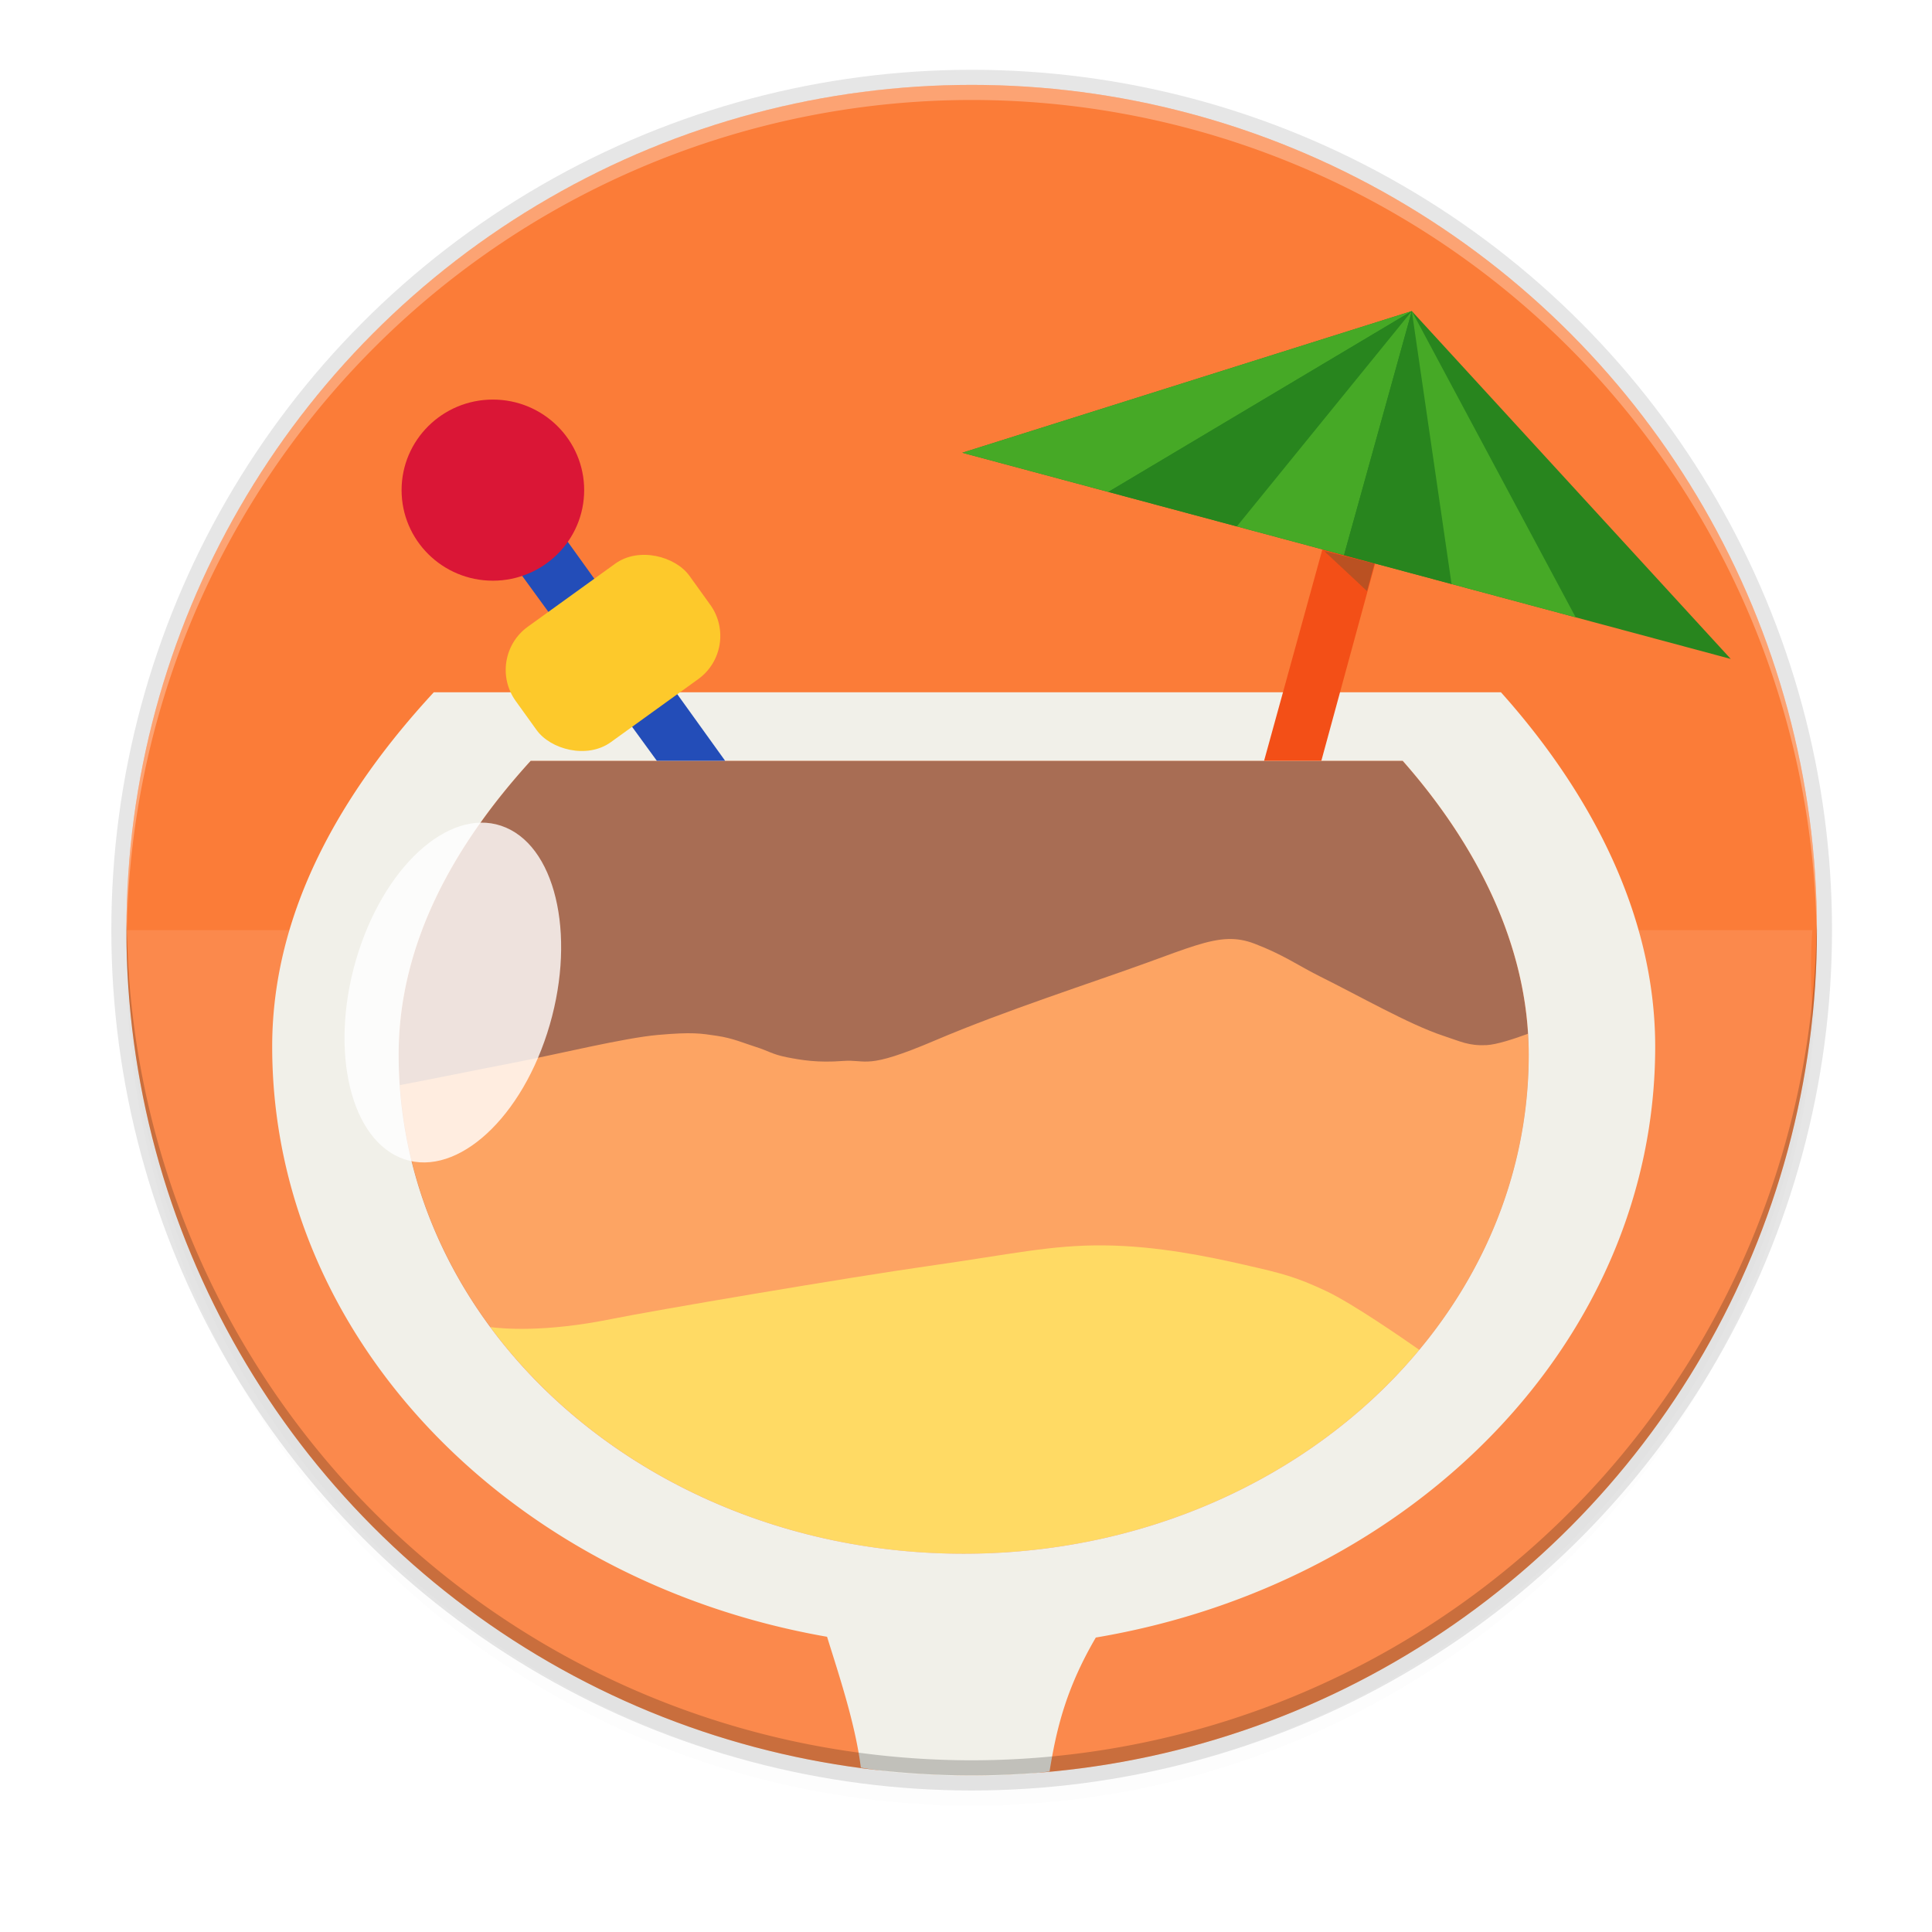 <?xml version="1.0" encoding="UTF-8" standalone="no"?>
<svg
   xmlns:osb="http://www.openswatchbook.org/uri/2009/osb"
   xmlns:dc="http://purl.org/dc/elements/1.1/"
   xmlns:cc="http://creativecommons.org/ns#"
   xmlns:rdf="http://www.w3.org/1999/02/22-rdf-syntax-ns#"
   xmlns:svg="http://www.w3.org/2000/svg"
   xmlns="http://www.w3.org/2000/svg"
   xmlns:xlink="http://www.w3.org/1999/xlink"
   xmlns:sodipodi="http://sodipodi.sourceforge.net/DTD/sodipodi-0.dtd"
   xmlns:inkscape="http://www.inkscape.org/namespaces/inkscape"
   width="256"
   height="256"
   version="1.1"
   id="svg41"
   sodipodi:docname="hb-icon.svg"
   inkscape:version="0.92.3 (2405546, 2018-03-11)">
  <sodipodi:namedview
     pagecolor="#ffffff"
     bordercolor="#666666"
     borderopacity="1"
     objecttolerance="10"
     gridtolerance="10"
     guidetolerance="10"
     inkscape:pageopacity="0"
     inkscape:pageshadow="2"
     inkscape:window-width="1920"
     inkscape:window-height="1009"
     id="namedview43"
     showgrid="false"
     inkscape:zoom="2.6995356"
     inkscape:cx="88.445155"
     inkscape:cy="129.2"
     inkscape:window-x="0"
     inkscape:window-y="34"
     inkscape:window-maximized="1"
     inkscape:current-layer="g935"
     showguides="false">
    <inkscape:grid
       type="xygrid"
       id="grid1526" />
  </sodipodi:namedview>
  <defs
     id="defs23">
    <linearGradient
       id="linearGradient5606"
       osb:paint="solid">
      <stop
         id="stop5608"
         offset="0"
         style="stop-color:#000000" />
    </linearGradient>
    <linearGradient
       id="linearGradient4526"
       osb:paint="solid">
      <stop
         id="stop4528"
         offset="0"
         style="stop-color:#ffffff" />
    </linearGradient>
    <linearGradient
       id="linearGradient3600-4"
       osb:paint="gradient">
      <stop
         id="stop3602-7"
         offset="0"
         style="stop-color:#f4f4f4" />
      <stop
         id="stop3604-6"
         offset="1"
         style="stop-color:#dbdbdb" />
    </linearGradient>
    <clipPath
       id="clipPath1094"
       clipPathUnits="userSpaceOnUse">
      <path
         style="fill:url(#linearGradient1098)"
         d="M 188.969,44 C 261.617,44 272,54.357 272,126.938 v 58.125 C 272,257.643 261.617,268 188.969,268 h -73.938 C 42.383,268 32,257.643 32,185.062 v -58.125 C 32,54.357 42.383,44 115.031,44 Z"
         id="path9" />
    </clipPath>
    <clipPath
       id="clipPath1100"
       clipPathUnits="userSpaceOnUse">
      <path
         style="fill:url(#linearGradient1104)"
         d="M 188.969,44 C 261.617,44 272,54.357 272,126.938 v 58.125 C 272,257.643 261.617,268 188.969,268 h -73.938 C 42.383,268 32,257.643 32,185.062 v -58.125 C 32,54.357 42.383,44 115.031,44 Z"
         id="path12" />
    </clipPath>
    <filter
       style="color-interpolation-filters:sRGB"
       id="filter11191"
       width="1.024"
       height="1.024"
       x="-.01"
       y="-.01">
      <feGaussianBlur
         id="feGaussianBlur11193"
         stdDeviation="1.12" />
    </filter>
    <filter
       style="color-interpolation-filters:sRGB"
       id="filter11210"
       width="1.096"
       height="1.096"
       x="-.05"
       y="-.05">
      <feGaussianBlur
         id="feGaussianBlur11212"
         stdDeviation="4.48" />
    </filter>
    <linearGradient
       id="linearGradient1490"
       x1="33.076"
       x2="91.624"
       y1="210.425"
       y2="262.805"
       gradientTransform="matrix(2.195,0,0,2.192,-10.837,-394.122)"
       gradientUnits="userSpaceOnUse"
       xlink:href="#linearGradient1488" />
    <linearGradient
       id="linearGradient1488">
      <stop
         style="stop-color:#ff8b00"
         id="stop1484"
         offset="0" />
      <stop
         style="stop-color:#ffda2c"
         id="stop1486"
         offset="1" />
    </linearGradient>
  </defs>
  <circle
     style="opacity:0.1;filter:url(#filter11210)"
     cx="128.752"
     cy="127.248"
     r="112"
     id="circle25" />
  <circle
     style="opacity:0.1;filter:url(#filter11191)"
     cx="128.752"
     cy="125.248"
     r="112"
     id="circle27" />
  <circle
     style="opacity:0.1"
     cx="128.752"
     cy="123.248"
     r="114"
     id="circle29" />
  <circle
     style="fill:#fb7c38;fill-opacity:1"
     cx="128.752"
     cy="123.248"
     r="112"
     id="circle31" />
  <path
     style="opacity:0.1;fill:#ffffff"
     d="M 16.752 123.248 C 16.971 125.888 17.018 129.234 17.154 132.166 A 112 112 0 0 0 18.381 142.285 A 112 112 0 0 0 20.834 153.207 A 112 112 0 0 0 24.363 163.832 A 112 112 0 0 0 28.938 174.051 A 112 112 0 0 0 34.508 183.762 A 112 112 0 0 0 41.02 192.869 A 112 112 0 0 0 48.408 201.279 A 112 112 0 0 0 56.6 208.91 A 112 112 0 0 0 65.512 215.686 A 112 112 0 0 0 75.057 221.537 A 112 112 0 0 0 85.137 226.406 A 112 112 0 0 0 95.654 230.246 A 112 112 0 0 0 106.502 233.016 A 112 112 0 0 0 117.57 234.688 A 112 112 0 0 0 128.627 235.242 C 129.63 235.241 130.686 235.156 131.699 235.143 A 112 112 0 0 0 136.674 234.967 A 112 112 0 0 0 147.789 233.619 A 112 112 0 0 0 158.711 231.166 A 112 112 0 0 0 169.336 227.637 A 112 112 0 0 0 179.555 223.062 A 112 112 0 0 0 189.266 217.492 A 112 112 0 0 0 198.373 210.98 A 112 112 0 0 0 206.783 203.592 A 112 112 0 0 0 214.414 195.4 A 112 112 0 0 0 221.189 186.488 A 112 112 0 0 0 227.041 176.943 A 112 112 0 0 0 231.91 166.863 A 112 112 0 0 0 235.75 156.346 A 112 112 0 0 0 238.52 145.498 A 112 112 0 0 0 240.158 134.668 C 239.961 130.585 239.868 126.664 240.152 123.248 L 16.752 123.248 z"
     id="path33" />
  <path
     style="opacity:0.3;fill:#ffffff"
     d="M 128.752,11.248 A 112,112 0 0 0 16.752,123.248 112,112 0 0 0 16.793,124.418 112,112 0 0 1 128.752,13.248 112,112 0 0 1 240.711,124.078 a 112,112 0 0 0 0.041,-0.83 112,112 0 0 0 -112,-112 z"
     id="path35" />
  <g
     id="g935"
     transform="matrix(0.361,0,0,0.361,327.862,93.204)">
    <path
       inkscape:connector-curvature="0"
       style="opacity:1;fill:#a86d54;fill-opacity:1;stroke:none;stroke-width:5.494;stroke-linecap:round;stroke-linejoin:bevel;stroke-miterlimit:4;stroke-dasharray:none;stroke-dashoffset:0;stroke-opacity:1"
       d="m -713.431,21.051 c -27.501,30.198 -48.462,66.492 -48.462,107.832 0,101.176 92.853,183.195 207.393,183.195 114.54,0 207.393,-82.019 207.393,-183.195 0,-40.313 -19.58,-77.578 -46.258,-107.832 z"
       id="path1485" />
    <path
       style="fill:#fda463;fill-opacity:1;stroke:none;stroke-width:0.361px;stroke-linecap:butt;stroke-linejoin:miter;stroke-opacity:1"
       d="M 162.773 124.41 C 160.184 124.484 157.236 125.645 152.184 127.488 C 144.835 130.169 133.24 133.879 123.932 137.85 C 114.623 141.82 115.029 140.312 111.717 140.564 C 108.405 140.817 106.229 140.447 104.314 140.07 C 102.399 139.694 101.785 139.192 100.244 138.715 C 98.703 138.238 97.233 137.556 95.062 137.234 C 92.892 136.913 91.836 136.713 87.291 137.109 C 82.746 137.506 74.131 139.638 68.045 140.811 C 63.521 141.682 56.612 143.094 53.047 143.764 C 55.415 178.393 87.944 205.834 127.742 205.834 C 169.08 205.834 202.59 176.233 202.59 139.719 C 202.59 138.793 202.56 137.872 202.504 136.955 C 200.671 137.629 198.321 138.41 196.967 138.467 C 194.603 138.567 193.601 137.992 191.291 137.234 C 188.981 136.477 186.161 135.124 183.271 133.656 C 180.382 132.188 177.735 130.761 174.883 129.338 C 172.031 127.915 170.062 126.47 166.246 125.02 C 165.054 124.566 163.951 124.376 162.773 124.41 z "
       transform="matrix(2.771,0,0,2.771,-908.456,-258.255)"
       id="path1514" />
    <path
       style="fill:#ffda64;fill-opacity:1;stroke:none;stroke-width:0.361px;stroke-linecap:butt;stroke-linejoin:miter;stroke-opacity:1"
       d="M 146.385 164.992 C 139.359 164.916 134.083 166.16 123.191 167.707 C 112.3 169.254 86.437 173.658 81.121 174.738 C 72.219 176.547 66.636 176.025 65.047 175.814 C 78.407 193.883 101.488 205.834 127.742 205.834 C 152.512 205.834 174.463 195.2 188.086 178.824 C 186.083 177.42 179.221 172.668 175.746 171.037 C 171.685 169.131 169.901 168.7 165.014 167.582 C 160.126 166.464 153.411 165.068 146.385 164.992 z "
       transform="matrix(2.771,0,0,2.771,-908.456,-258.255)"
       id="path1512" />
    <path
       style="opacity:1;fill:#f1f0e9;fill-opacity:1;stroke:none;stroke-width:2.409;stroke-linecap:round;stroke-linejoin:bevel;stroke-miterlimit:4;stroke-dasharray:none;stroke-dashoffset:0;stroke-opacity:1"
       d="M 114.117 234.166 A 112 112 0 0 0 117.57 234.688 A 112 112 0 0 0 128.752 235.248 A 112 112 0 0 0 136.674 234.967 A 112 112 0 0 0 139.117 234.67 C 140.018 229.052 141.308 223.669 145.244 216.936 C 187.459 209.825 219.34 177.487 219.34 138.662 C 219.34 121.116 210.693 104.896 198.91 91.729 L 57.549 91.729 C 45.403 104.872 36.145 120.669 36.145 138.662 C 36.145 177.303 67.725 209.522 109.643 216.836 C 111.237 221.951 113.411 228.444 114.117 234.166 z M 70.385 100.801 L 185.896 100.801 C 195.525 111.719 202.59 125.17 202.59 139.719 C 202.59 176.233 169.08 205.834 127.742 205.834 C 86.405 205.834 52.895 176.233 52.895 139.719 C 52.895 124.799 60.46 111.699 70.385 100.801 z "
       id="path1477"
       transform="matrix(2.771,0,0,2.771,-908.456,-258.255)" />
    <ellipse
       transform="matrix(0.918,0.396,-0.307,0.952,0,0)"
       ry="63.585"
       rx="37.723"
       cy="393.021"
       cx="-676.838"
       id="path1507"
       style="opacity:0.8;fill:#ffffff;fill-opacity:1;stroke:none;stroke-width:5.991;stroke-linecap:round;stroke-linejoin:bevel;stroke-miterlimit:4;stroke-dasharray:none;stroke-dashoffset:0;stroke-opacity:1" />
    <path
       style="fill:#234db8;fill-opacity:1;stroke:none;stroke-width:0.361px;stroke-linecap:butt;stroke-linejoin:miter;stroke-opacity:1"
       d="M 72.697 68.176 L 66.066 71.926 L 87.096 100.801 L 96.143 100.801 L 72.697 68.176 z "
       transform="matrix(2.771,0,0,2.771,-908.456,-258.255)"
       id="path1518" />
    <ellipse
       ry="33.24"
       rx="33.509"
       cy="-78.28"
       cx="-727.294"
       id="path1516"
       style="opacity:1;fill:#da1636;fill-opacity:1;stroke:none;stroke-width:6.745;stroke-linecap:round;stroke-linejoin:bevel;stroke-miterlimit:4;stroke-dasharray:none;stroke-dashoffset:0;stroke-opacity:1" />
    <rect
       transform="matrix(0.811,-0.585,0.584,0.812,0,0)"
       ry="19.538"
       rx="19.53"
       y="-440.718"
       x="-583.144"
       height="52.185"
       width="78.599"
       id="rect1520"
       style="opacity:1;fill:#fdc92b;fill-opacity:1;stroke:none;stroke-width:6.814;stroke-linecap:round;stroke-linejoin:bevel;stroke-miterlimit:4;stroke-dasharray:none;stroke-dashoffset:0;stroke-opacity:1" />
    <path
       style="fill:#f34f17;fill-opacity:1;stroke:none;stroke-width:0.361px;stroke-linecap:butt;stroke-linejoin:miter;stroke-opacity:1"
       d="M 175.314 70.49 L 175.5 71.91 L 167.533 100.801 L 175.117 100.801 L 182.84 72.465 L 175.314 70.49 z "
       transform="matrix(2.771,0,0,2.771,-908.456,-258.255)"
       id="path1522" />
    <path
       inkscape:connector-curvature="0"
       id="path1524"
       d="m -422.172,-55.929 18.459,4.615 -2.735,10.084 z"
       style="fill:#675331;fill-opacity:0.41;stroke:none;stroke-width:1px;stroke-linecap:butt;stroke-linejoin:miter;stroke-opacity:1" />
    <path
       id="path1528"
       d="m -390,-144 -165,51.996 282.062,75.682 z"
       style="fill:#28851e;fill-opacity:1;stroke:none;stroke-width:1px;stroke-linecap:butt;stroke-linejoin:miter;stroke-opacity:1"
       inkscape:connector-curvature="0" />
    <path
       id="path856"
       d="m -390,-144 -165,51.996 53.596,14.381 z"
       style="opacity:1;fill:#46a926;fill-opacity:1;stroke:none;stroke-width:1px;stroke-linecap:butt;stroke-linejoin:miter;stroke-opacity:1"
       inkscape:connector-curvature="0" />
    <path
       id="path858"
       d="m -390,-144 -111.404,66.377 47.186,12.66 z"
       style="fill:#28851e;fill-opacity:1;stroke:none;stroke-width:1px;stroke-linecap:butt;stroke-linejoin:miter;stroke-opacity:1"
       inkscape:connector-curvature="0" />
    <path
       id="path860"
       d="m -390,-144 -64.219,79.037 39.332,10.553 z"
       style="fill:#46a926;fill-opacity:1;stroke:none;stroke-width:1px;stroke-linecap:butt;stroke-linejoin:miter;stroke-opacity:1"
       inkscape:connector-curvature="0" />
    <path
       id="path862"
       d="m -390,-144 -24.887,89.59 39.777,10.674 z"
       style="fill:#28851e;fill-opacity:1;stroke:none;stroke-width:1px;stroke-linecap:butt;stroke-linejoin:miter;stroke-opacity:1"
       inkscape:connector-curvature="0" />
    <path
       id="path864"
       d="m -390,-144 14.59,100.184 45.557,12.223 z"
       style="fill:#46a926;fill-opacity:1;stroke:none;stroke-width:1px;stroke-linecap:butt;stroke-linejoin:miter;stroke-opacity:1"
       inkscape:connector-curvature="0" />
  </g>
  <path
     style="opacity:0.2"
     d="m 128.752,235.248 a 112,112 0 0 1 -112,-112 112,112 0 0 1 0.041,-1.17 A 112,112 0 0 0 128.752,233.248 112,112 0 0 0 240.711,122.418 a 112,112 0 0 1 0.041,0.83 112,112 0 0 1 -112,112 z"
     id="path37" />
</svg>

